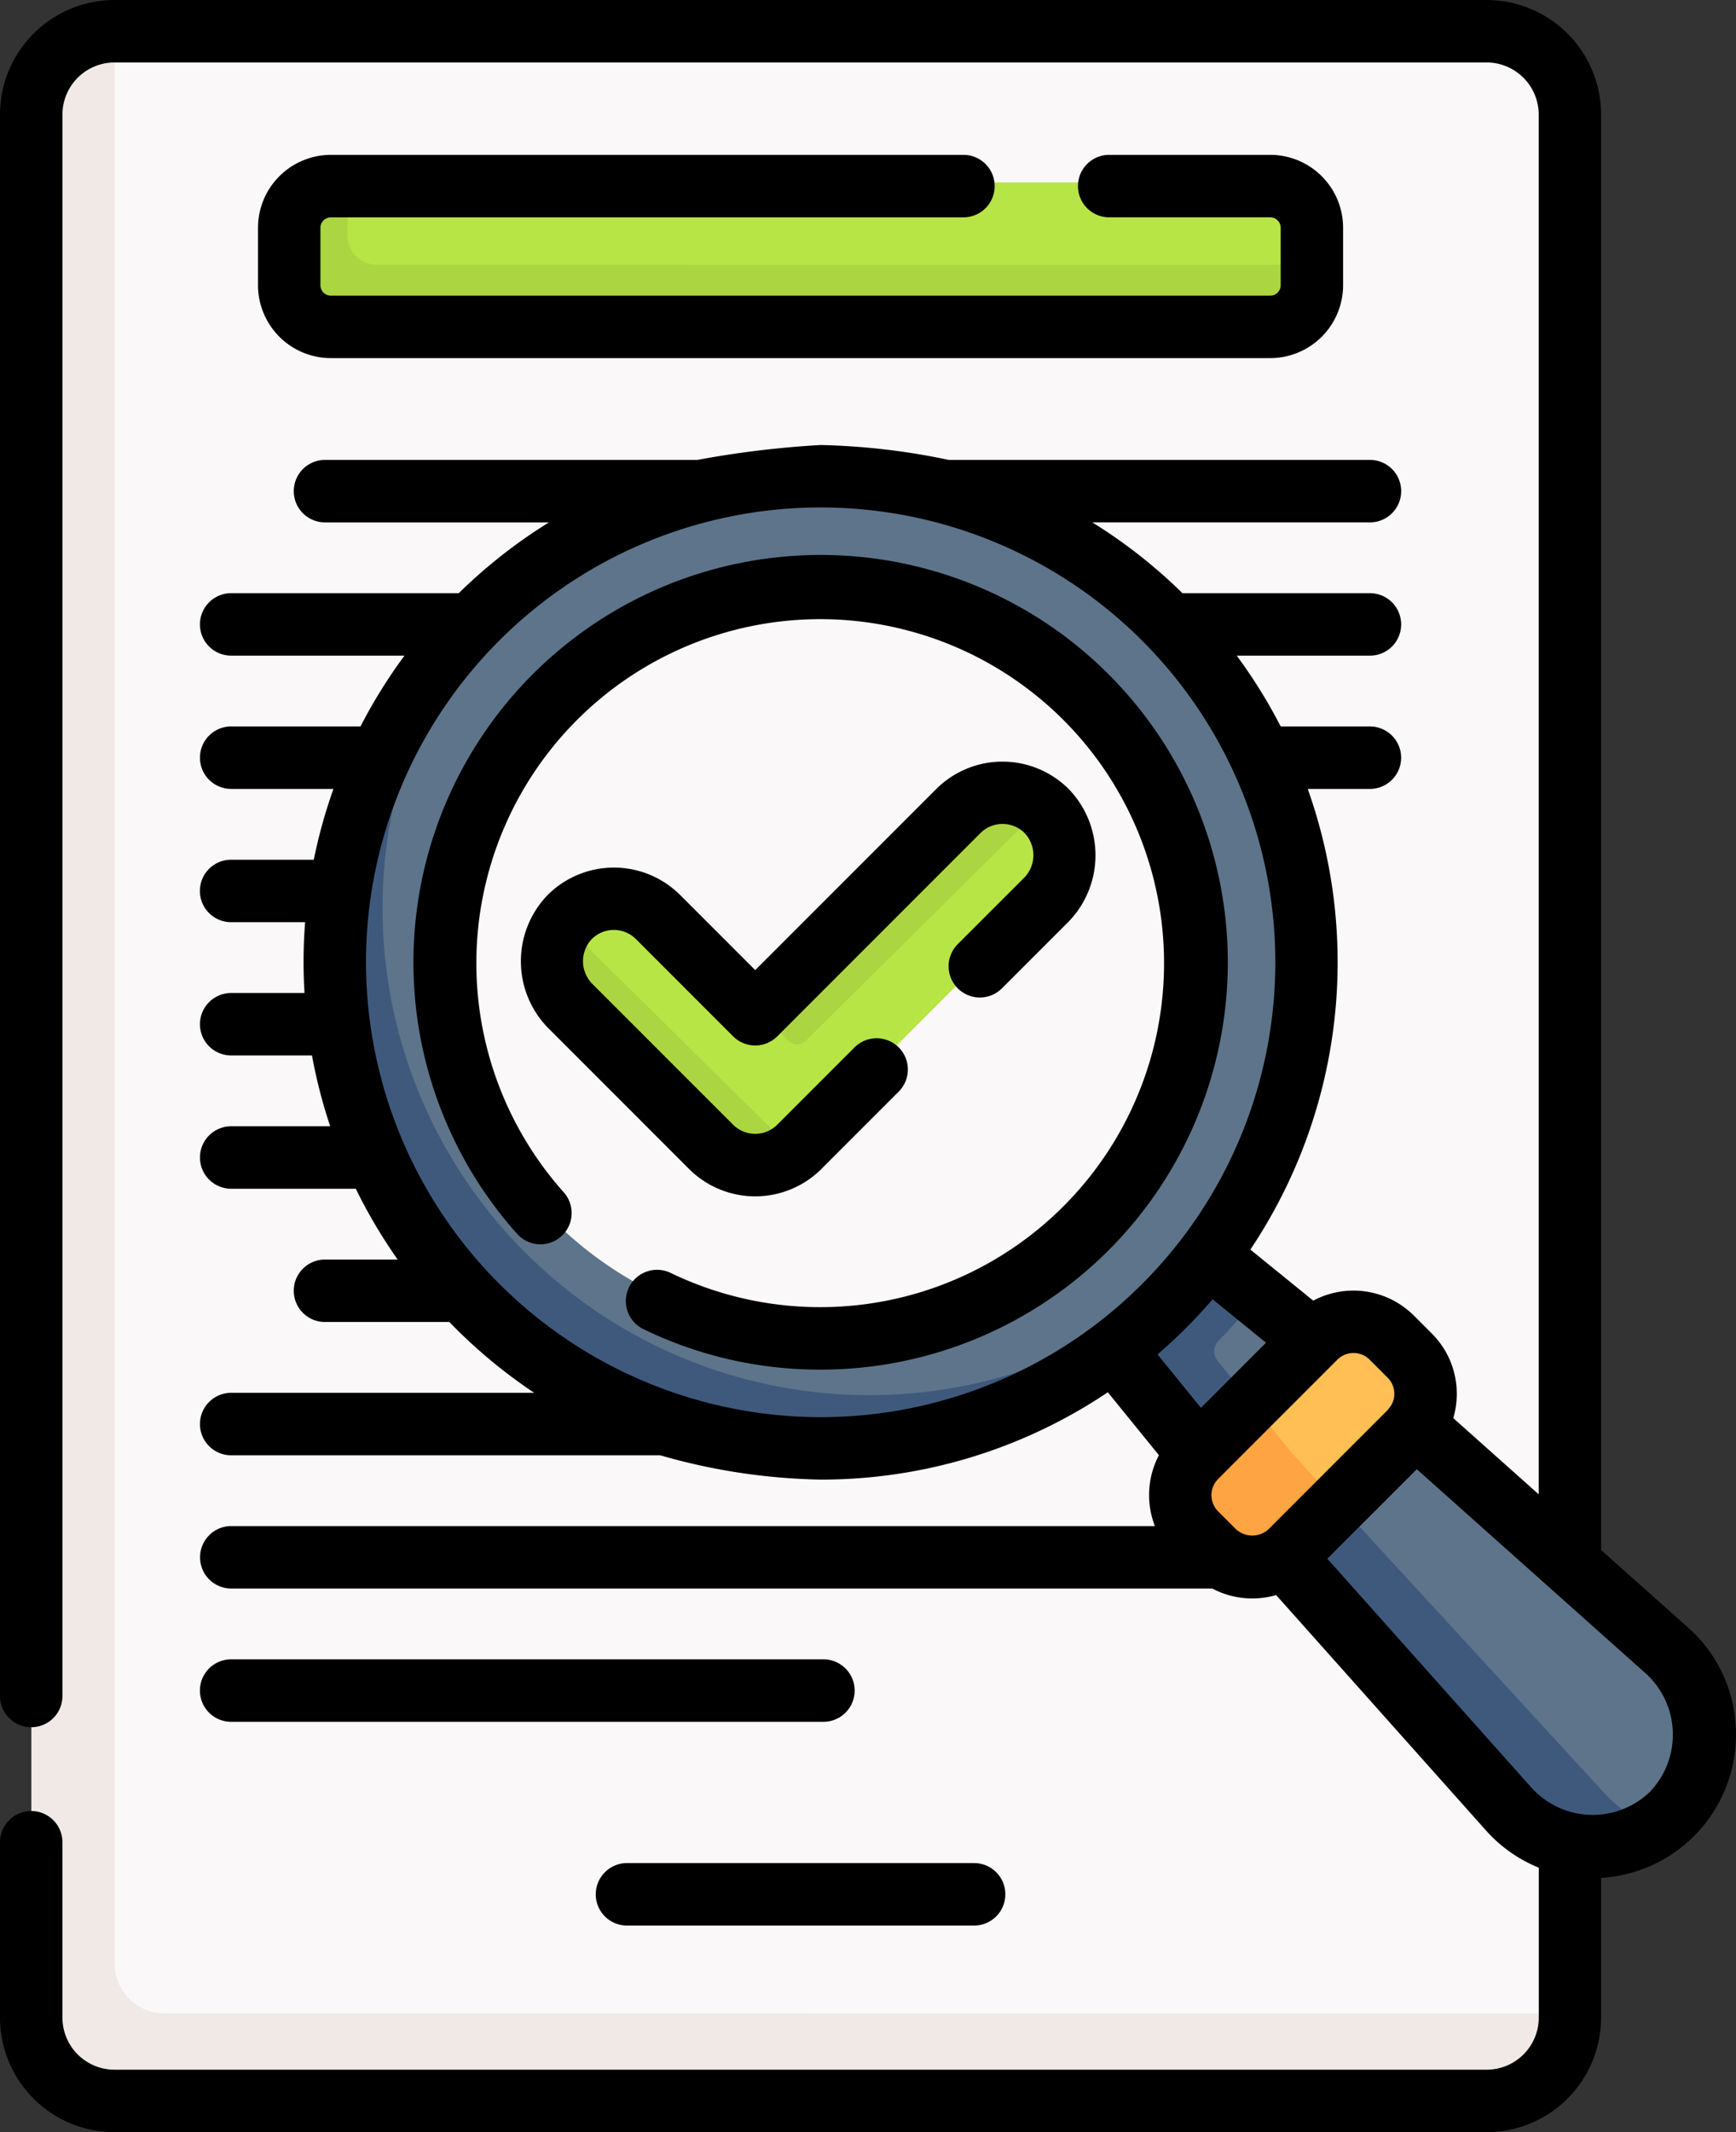<svg xmlns="http://www.w3.org/2000/svg" width="121.799" height="149.528" viewBox="0 0 121.799 149.528">
  <rect x="0" y="0" width="121.799" height="149.528" fill="#333333" stroke="none"/>
  <g id="correccion-de-pruebas" transform="translate(-47.474)">
    <g id="Grupo_56906" data-name="Grupo 56906" transform="translate(49.674 1.929)">
      <path id="Trazado_104031" data-name="Trazado 104031" d="M160.623,150.383l-90.379-.6a5.841,5.841,0,0,1-5.841-5.841L64.13,15.122c0-3.226-.049-8.516,3.177-8.516h96.255a5.841,5.841,0,0,1,5.841,5.841V145.888C169.4,149.114,163.849,150.383,160.623,150.383Z" transform="translate(-61.466 -6.606)" fill="#faf8f8"/>
      <path id="Trazado_104032" data-name="Trazado 104032" d="M162.945,145.89a5.841,5.841,0,0,1-5.841,5.841H60.849a5.841,5.841,0,0,1-5.841-5.841V12.451A5.839,5.839,0,0,1,60.849,6.61V142.385a3.5,3.5,0,0,0,3.5,3.5Z" transform="translate(-55.008 -6.609)" fill="#f0e9e6"/>
      <path id="Trazado_104033" data-name="Trazado 104033" d="M122.23,44.592l1.536-.8H188.5a2.92,2.92,0,0,1,2.92,2.92v2.862l-.977,1.344c0,1.613-1.743,1.417-3.355,1.417l-62.35.46a2.92,2.92,0,0,1-2.92-2.92L120.8,47.71c0-1.613-.18-3.118,1.433-3.118Z" transform="translate(-101.579 -32.931)" fill="#b7e546"/>
      <path id="Trazado_104034" data-name="Trazado 104034" d="M188.716,49.573v1.168a2.918,2.918,0,0,1-2.92,2.92H119.9a2.92,2.92,0,0,1-2.92-2.92V46.71a2.922,2.922,0,0,1,2.92-2.92h1.168v3.738a2.045,2.045,0,0,0,2.044,2.044Z" transform="translate(-98.88 -32.931)" fill="#abd641"/>
      <g id="Grupo_56904" data-name="Grupo 56904" transform="translate(21.15 30.78)">
        <path id="Trazado_104035" data-name="Trazado 104035" d="M356.921,330.407l21.089,18.809a7.9,7.9,0,0,1-1.506,12.837c-3.128,1.689-7.062-.864-9.557-3.661l-17.972-20.041Z" transform="translate(-284.274 -266.622)" fill="#5d748a"/>
        <path id="Trazado_104036" data-name="Trazado 104036" d="M326.545,306.413l-7.355-5.976-8.553-3.941-4.394,4.394,7.809,4.577,3.767,9.672Z" transform="translate(-254.021 -242.615)" fill="#5d748a"/>
        <path id="Trazado_104037" data-name="Trazado 104037" d="M374.28,375.1a7.9,7.9,0,0,1-9.638-1.7l-18.809-21.087,3.48-3.48,21.508,23.4a13.844,13.844,0,0,0,3.459,2.864Z" transform="translate(-282.049 -279.671)" fill="#3f597d"/>
        <path id="Trazado_104038" data-name="Trazado 104038" d="M316.168,299.911a39.032,39.032,0,0,0,3.02-3.5l-6.893-5.6-2.573,2.573-3.48,3.48L317.8,311.239l3.479-3.479-5.179-6.438a1.068,1.068,0,0,1,.063-1.412Z" transform="translate(-254.019 -238.592)" fill="#3f597d"/>
        <circle id="Elipse_473" data-name="Elipse 473" cx="28.871" cy="28.871" r="28.871" transform="translate(5.306 5.306)" fill="#faf8f8"/>
        <path id="Trazado_104039" data-name="Trazado 104039" d="M348.574,323.319l-5.294,5.294-3.439,2.281c-1.483,1.483-3.327,1.743-4.809.261l-1.044-1.267c-1.483-1.483-1.259-2.693.224-4.176l2.93-4.253,4.787-4.787a3.8,3.8,0,0,1,5.369,0l1.277,1.277A3.8,3.8,0,0,1,348.574,323.319Z" transform="translate(-272.95 -256.111)" fill="#ffbf54"/>
        <path id="Trazado_104040" data-name="Trazado 104040" d="M341.593,342.912l-3.328,3.328a2.342,2.342,0,0,1-.211.19,3.475,3.475,0,0,1-4.712-.19l-1.724-1.724a3.477,3.477,0,0,1,0-4.92l3.836-3.836,3.073,3.82Z" transform="translate(-271.263 -270.411)" fill="#ffa442"/>
        <path id="Trazado_104041" data-name="Trazado 104041" d="M167.165,112a34.083,34.083,0,0,0-24.623,10.5c-5.915,6.147-7.263,14.5-7.263,23.681,0,18.844,13.514,32.705,32.361,32.705,7.771,0,13.975-1.3,19.722-5.683a38.261,38.261,0,0,0,4.533-3.457A34.161,34.161,0,0,0,167.165,112Zm0,60.625a26.447,26.447,0,1,1,26.447-26.447,26.447,26.447,0,0,1-26.447,26.447Z" transform="translate(-132.986 -112)" fill="#5d748a"/>
        <path id="Trazado_104042" data-name="Trazado 104042" d="M186.455,187.841a34.163,34.163,0,1,1-46.209-50.1,34.159,34.159,0,0,0,46.209,50.1Z" transform="translate(-127.428 -130.222)" fill="#3f597d"/>
      </g>
      <path id="Trazado_104043" data-name="Trazado 104043" d="M197.456,215.943a4.366,4.366,0,0,1-3.1-1.283l-8.365-9c-1.76-1.76-1.277-6.049-1.277-6.049a4.463,4.463,0,0,1,6.13.234l6.11,6.11a.873.873,0,0,0,.619.257,46.557,46.557,0,0,0,4.922-.353l8.5-10.887c1.668-1.668,5.125-4.382,6.87-2.795a4.381,4.381,0,0,1,.153,6.341l-17.348,17.348a4.421,4.421,0,0,1-.5.43c-.77.569-1.8-.356-2.717-.356Z" transform="translate(-146.792 -137.643)" fill="#b7e546"/>
      <g id="Grupo_56905" data-name="Grupo 56905" transform="translate(36.487 53.429)">
        <path id="Trazado_104044" data-name="Trazado 104044" d="M248.707,190.683a4.481,4.481,0,0,0-.6.505l-16.156,16a.876.876,0,0,1-1.238,0l-2.523-2.523a.88.88,0,0,0,.826-.231L242.557,190.9a4.462,4.462,0,0,1,6.13-.234A.135.135,0,0,1,248.707,190.683Z" transform="translate(-214.099 -189.554)" fill="#abd641"/>
        <path id="Trazado_104045" data-name="Trazado 104045" d="M196.837,234.9a4.382,4.382,0,0,1-5.695-.429l-9.915-9.915a4.381,4.381,0,0,1,.152-6.34c.093-.085.19-.166.292-.242a4.365,4.365,0,0,0,1.282,3.23l13.738,13.56C196.738,234.806,196.788,234.853,196.837,234.9Z" transform="translate(-179.944 -209.671)" fill="#abd641"/>
      </g>
    </g>
    <g id="Grupo_56907" data-name="Grupo 56907" transform="translate(47.474 0)">
      <path id="Trazado_104046" data-name="Trazado 104046" d="M114.569,41.571h44.383a2.19,2.19,0,0,0,0-4.381H114.569a5.117,5.117,0,0,0-5.111,5.111v4.032a5.117,5.117,0,0,0,5.111,5.111h65.909a5.117,5.117,0,0,0,5.111-5.111V42.3a5.117,5.117,0,0,0-5.111-5.111h-11.3a2.19,2.19,0,1,0,0,4.381h11.3a.731.731,0,0,1,.731.731v4.032a.731.731,0,0,1-.731.731H114.569a.731.731,0,0,1-.731-.731V42.3A.732.732,0,0,1,114.569,41.571Z" transform="translate(-91.356 -26.329)"/>
      <path id="Trazado_104047" data-name="Trazado 104047" d="M139.257,398.47H97.7a2.19,2.19,0,1,0,0,4.381h41.555a2.19,2.19,0,0,0,0-4.381Z" transform="translate(-81.483 -282.098)"/>
      <path id="Trazado_104048" data-name="Trazado 104048" d="M190.6,449.6a2.19,2.19,0,0,0,2.19,2.19h24.355a2.19,2.19,0,1,0,0-4.381H192.791a2.19,2.19,0,0,0-2.19,2.19Z" transform="translate(-148.801 -316.748)"/>
      <path id="Trazado_104049" data-name="Trazado 104049" d="M169.268,121.363a9.967,9.967,0,0,0-3.36-7.221l-6.1-5.439V8.032A8.041,8.041,0,0,0,151.777,0H55.506a8.041,8.041,0,0,0-8.032,8.032V118.943a2.19,2.19,0,0,0,4.381,0V8.032a3.656,3.656,0,0,1,3.652-3.651h96.271a3.656,3.656,0,0,1,3.652,3.651V104.8l-5.993-5.345a6.012,6.012,0,0,0,.245-1.7,5.948,5.948,0,0,0-1.753-4.234l-1.26-1.26a6,6,0,0,0-7.057-1.044L135.2,87.635a36.23,36.23,0,0,0,4.025-32.306h4.363a2.19,2.19,0,1,0,0-4.381h-6.259a36.36,36.36,0,0,0-3.085-4.966h9.345a2.19,2.19,0,0,0,0-4.381H130.437a36.529,36.529,0,0,0-6.325-4.966h19.479a2.19,2.19,0,1,0,0-4.381H114.035a48.341,48.341,0,0,0-8.986-1.044A68.548,68.548,0,0,0,96.4,32.255H70.276a2.19,2.19,0,0,0,0,4.381H85.987A36.531,36.531,0,0,0,79.661,41.6H63.693a2.19,2.19,0,0,0,0,4.381H75.852a36.361,36.361,0,0,0-3.086,4.966H63.693a2.19,2.19,0,0,0,0,4.381H70.87a35.967,35.967,0,0,0-1.381,4.966h-5.8a2.19,2.19,0,0,0,0,4.381H68.88q-.107,1.393-.108,2.813c0,.723.024,1.44.066,2.152H63.694a2.19,2.19,0,1,0,0,4.381h5.669a35.991,35.991,0,0,0,1.278,4.966H63.694a2.19,2.19,0,0,0,0,4.381h8.743a36.3,36.3,0,0,0,2.939,4.966h-5.1a2.19,2.19,0,0,0,0,4.381H79a36.544,36.544,0,0,0,5.955,4.966H63.694a2.19,2.19,0,0,0,0,4.381h30.1a43.233,43.233,0,0,0,11.258,1.705A36.067,36.067,0,0,0,125.2,97.642l3.585,4.414a6.015,6.015,0,0,0-.284,4.97h-64.8a2.19,2.19,0,1,0,0,4.381h68.831a6,6,0,0,0,4.477.458l14.7,16.483a10.014,10.014,0,0,0,3.726,2.635V141.5a3.656,3.656,0,0,1-3.652,3.651H55.506a3.656,3.656,0,0,1-3.652-3.651V129.2a2.19,2.19,0,0,0-4.381,0v12.3a8.041,8.041,0,0,0,8.032,8.032h96.271a8.041,8.041,0,0,0,8.032-8.032v-9.8a10.059,10.059,0,0,0,9.458-10.33ZM142.434,94.888a1.6,1.6,0,0,1,1.136.47l1.26,1.26a1.593,1.593,0,0,1,.236,1.963c-.047.048-.042.073-.236.309h0l-8.362,8.363a1.689,1.689,0,0,1-2.354-.083l-1.177-1.177a1.606,1.606,0,0,1-.022-2.244c.366-.381,7.933-7.933,8.385-8.39a1.6,1.6,0,0,1,1.136-.47Zm-69.282-27.4a31.9,31.9,0,1,1,31.9,31.9A31.933,31.933,0,0,1,73.152,67.488Zm59.4,23.634,3.747,3.044-4.568,4.568-3.044-3.747a36.609,36.609,0,0,0,3.865-3.865Zm30.68,34.545a5.794,5.794,0,0,1-8.256-.236L140.6,109.315l6.278-6.278,16.116,14.373A5.792,5.792,0,0,1,163.228,125.667Z" transform="translate(-47.474 0)"/>
      <path id="Trazado_104050" data-name="Trazado 104050" d="M175.367,133.269a28.567,28.567,0,0,0-21.291,47.614,2.19,2.19,0,1,0,3.264-2.922,24.125,24.125,0,1,1,7.506,5.659,2.19,2.19,0,0,0-1.908,3.943,28.3,28.3,0,0,0,12.43,2.839,28.567,28.567,0,0,0,0-57.134Z" transform="translate(-117.792 -94.348)"/>
      <path id="Trazado_104051" data-name="Trazado 104051" d="M203.245,195.691a2.19,2.19,0,0,0,3.1,3.1l4.684-4.684a6.687,6.687,0,0,0,0-9.294,6.58,6.58,0,0,0-9.294,0l-12.7,12.7-5.269-5.269a6.58,6.58,0,0,0-9.294,0,6.687,6.687,0,0,0,0,9.294l9.916,9.916a6.572,6.572,0,0,0,9.294,0l5.42-5.421a2.19,2.19,0,0,0-3.1-3.1l-5.42,5.42a2.192,2.192,0,0,1-3.1,0l-9.916-9.916a2.265,2.265,0,0,1,0-3.1,2.193,2.193,0,0,1,3.1,0l6.818,6.818a2.191,2.191,0,0,0,3.1,0l14.253-14.253a2.193,2.193,0,0,1,3.1,0,2.265,2.265,0,0,1,0,3.1Z" transform="translate(-136.048 -129.477)"/>
    </g>
  </g>
</svg>
